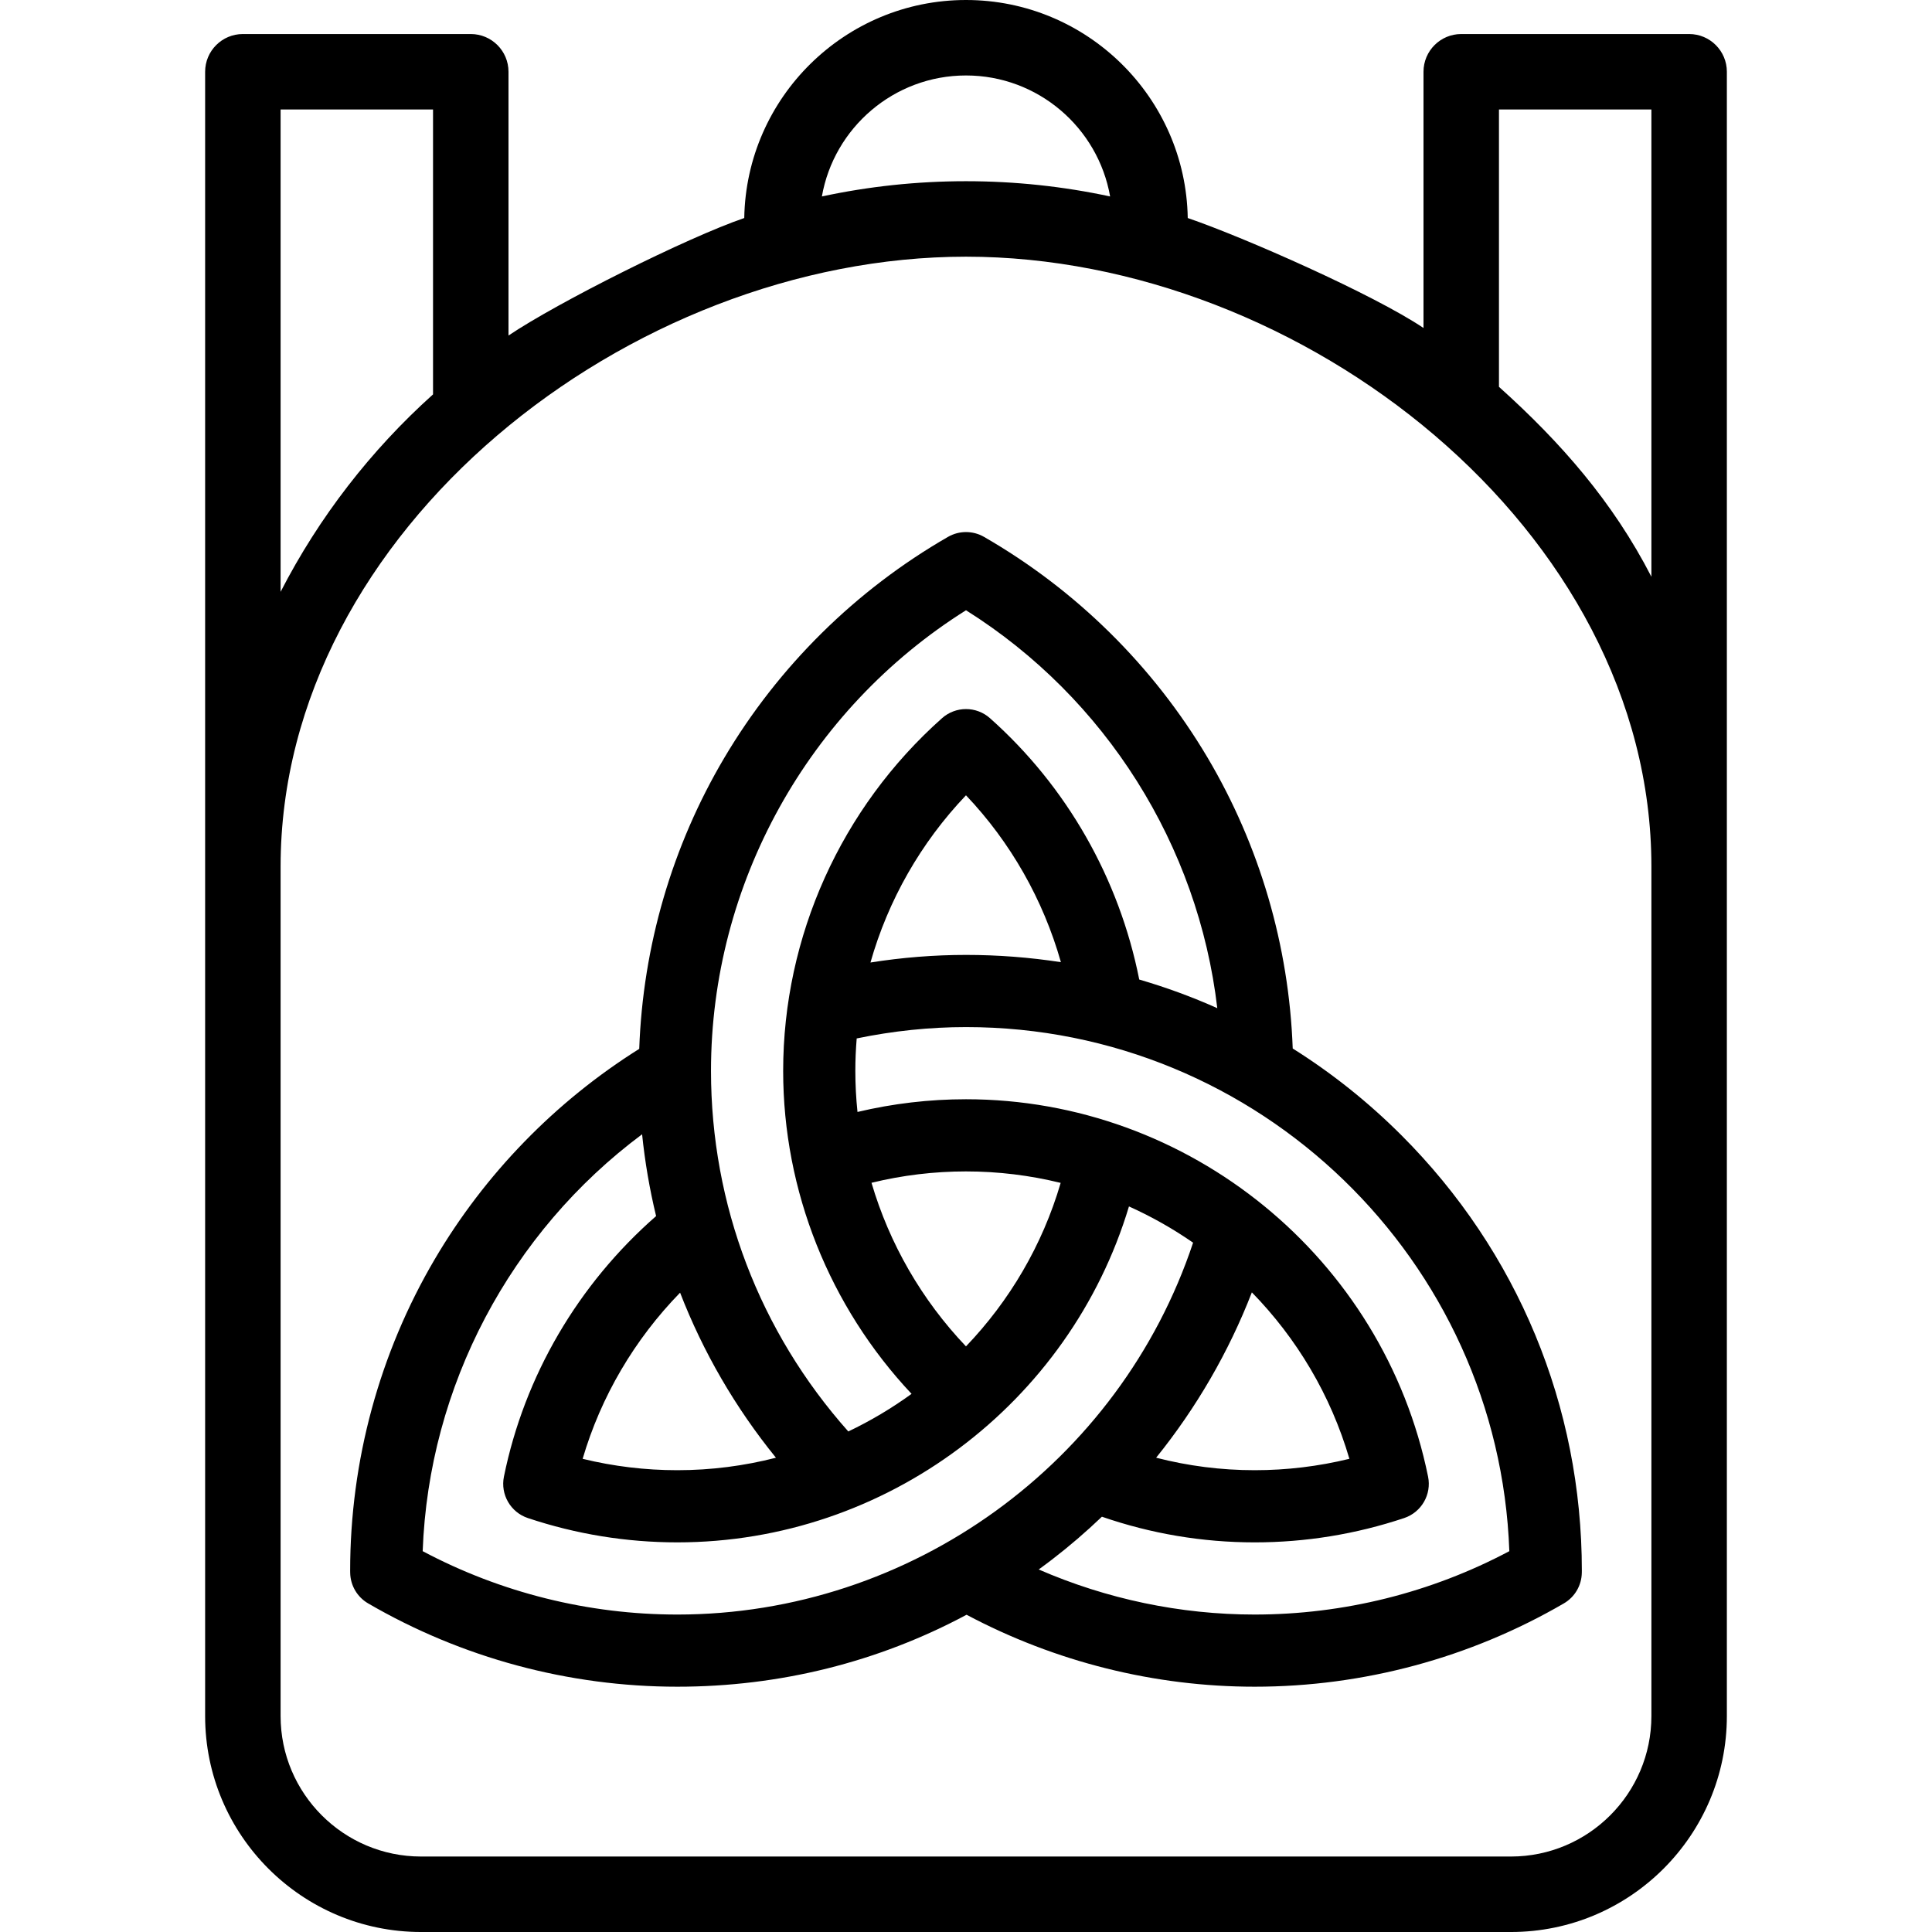 <?xml version="1.0" encoding="UTF-8" standalone="no"?>
<svg
   xmlns:dc="http://purl.org/dc/elements/1.1/"
   xmlns:cc="http://creativecommons.org/ns#"
   xmlns:rdf="http://www.w3.org/1999/02/22-rdf-syntax-ns#"
   xmlns:svg="http://www.w3.org/2000/svg"
   xmlns="http://www.w3.org/2000/svg"
   xmlns:sodipodi="http://sodipodi.sourceforge.net/DTD/sodipodi-0.dtd"
   xmlns:inkscape="http://www.inkscape.org/namespaces/inkscape"
   id="Capa_1"
   enable-background="new 0 0 512 512"
   height="512"
   viewBox="0 0 512 512"
   width="512"
   version="1.1"
   sodipodi:docname="item-handy-haversack.svg"
   inkscape:version="1.0.2 (e86c870879, 2021-01-15)">
  <defs
     id="defs632" />
  <sodipodi:namedview
     pagecolor="#ffffff"
     bordercolor="#666666"
     borderopacity="1"
     objecttolerance="10"
     gridtolerance="10"
     guidetolerance="10"
     inkscape:pageopacity="0"
     inkscape:pageshadow="2"
     inkscape:window-width="2560"
     inkscape:window-height="1388"
     id="namedview630"
     showgrid="false"
     inkscape:zoom="1.3921165"
     inkscape:cx="350.25125"
     inkscape:cy="241.92624"
     inkscape:window-x="1080"
     inkscape:window-y="1132"
     inkscape:window-maximized="0"
     inkscape:current-layer="Capa_1"
     inkscape:document-rotation="0" />
  <g
     id="g627">
    <path
       d="m 447.638,9.019 h -60.395 c -5.523,0 -10,4.477 -10,10 V 86.92 C 364.183,78.121 329.923,62.973 314.765,57.777 314.233,25.827 288.076,0 256,0 223.923,0 197.766,25.827 197.235,57.776 182.077,62.972 147.817,80.12 134.757,88.919 v -69.9 c 0,-5.523 -4.477,-10 -10,-10 H 64.362 c -5.523,0 -10,4.477 -10,10 v 435.758 c 0,31.553 25.673,57.224 57.229,57.224 h 288.818 c 31.556,0 57.228,-25.671 57.228,-57.224 V 19.019 c 10e-4,-5.523 -4.477,-10 -9.999,-10 z M 256,20 c 19.093,0 35.006,13.87 38.191,32.062 -12.318,-2.646 -25.095,-4.04 -38.191,-4.04 -13.097,0 -25.874,1.394 -38.192,4.04 C 220.993,33.87 236.907,20 256,20 Z M 74.362,29.019 h 40.395 v 75.497 c -16.448,14.77 -30.193,32.491 -40.395,52.321 z M 437.637,454.777 C 437.638,475.302 420.938,492 400.409,492 H 111.591 C 91.063,492 74.362,475.302 74.362,454.776 V 229.64 c 0,-89.116 92.51,-161.617 181.638,-161.617 89.127,0 181.638,72.501 181.638,161.617 -10e-5,75.046 -10e-4,150.091 -10e-4,225.137 z M 397.242,102.516 V 29.019 h 40.395 V 152.838 C 427.436,133.007 413.69,117.286 397.242,102.516 Z"
       id="path619"
       sodipodi:nodetypes="sssccsccsssssssscsscscsccccccssccsccccccc" />
    <g
       id="g625" />
  </g>
  <path
     d="m 371.405,300.865 c -8.831,-8.831 -18.5,-16.52 -28.821,-23.004 -0.986,-27.215 -8.75,-53.77 -22.596,-77.128 -14.347,-24.202 -34.824,-44.416 -59.218,-58.455 -2.953,-1.7 -6.587,-1.7 -9.54,0 -24.449,14.072 -44.959,34.337 -59.314,58.606 -13.813,23.354 -21.545,49.887 -22.514,77.077 -22.214,13.938 -40.876,33.112 -54.184,55.732 -14.671,24.938 -22.426,53.492 -22.426,82.576 0,0.173 0.003,0.342 0.01,0.533 0.054,3.347 1.854,6.426 4.753,8.113 24.829,14.446 53.163,22.081 81.94,22.081 27.154,0 53.225,-6.533 76.655,-19.068 23.515,12.49 49.792,19.068 76.352,19.068 28.777,0 57.112,-7.636 81.94,-22.081 2.899,-1.686 4.699,-4.766 4.753,-8.113 0.007,-0.177 0.01,-0.354 0.01,-0.532 0,-43.594 -16.977,-84.579 -47.802,-115.405 z M 256,161.725 c 37.079,23.302 61.547,62.362 66.595,105.452 -6.707,-2.999 -13.616,-5.53 -20.684,-7.59 -5.316,-26.768 -19.205,-51.17 -39.558,-69.26 -3.624,-3.22 -9.082,-3.22 -12.706,0 -26.755,23.779 -42.1,57.845 -42.1,93.464 0,31.853 12.287,62.468 34.027,85.595 -5.259,3.818 -10.87,7.158 -16.765,9.967 -23.511,-26.415 -36.388,-60.096 -36.388,-95.563 0,-49.523 25.756,-95.787 67.578,-122.064 z m 25.152,93.261 c -8.248,-1.269 -16.65,-1.923 -25.152,-1.923 -8.427,0 -16.898,0.676 -25.319,2.014 4.676,-16.483 13.324,-31.731 25.314,-44.313 11.827,12.447 20.461,27.655 25.157,44.222 z m -50.197,58.467 c 8.196,-2.002 16.587,-3.015 25.045,-3.015 8.6,0 17.008,1.054 25.089,3.04 -4.843,16.559 -13.592,31.317 -25.094,43.328 -11.757,-12.34 -20.303,-27.24 -25.039,-43.353 z m -25.321,72.86 c -8.401,2.157 -17.164,3.305 -26.137,3.305 -8.48,0 -16.887,-1.013 -25.091,-3.017 4.844,-16.497 13.736,-31.626 25.826,-44.031 6.078,15.702 14.612,30.447 25.403,43.743 z m -26.137,41.558 c -23.551,0 -46.764,-5.792 -67.484,-16.796 1.594,-43.727 23.252,-84.499 58.149,-110.477 0.752,7.339 1.994,14.577 3.712,21.675 -20.662,18.062 -34.896,42.349 -40.328,69.049 -0.963,4.736 1.757,9.445 6.34,10.976 12.799,4.277 26.125,6.445 39.61,6.445 55.358,0 104.002,-36.822 119.691,-89.026 5.963,2.682 11.653,5.9 16.995,9.604 -19.427,58.343 -74.714,98.55 -136.686,98.55 z m 152.258,-85.385 c 11.872,12.153 20.901,27.192 25.846,44.114 -8.207,2.006 -16.616,3.018 -25.098,3.018 -8.857,0 -17.596,-1.115 -26.116,-3.309 10.652,-13.204 19.25,-28.026 25.368,-43.822 z m 0.748,85.385 c -19.683,0 -39.195,-4.099 -57.237,-11.944 1.173,-0.853 2.34,-1.717 3.495,-2.604 4.627,-3.553 9.047,-7.358 13.254,-11.379 13.062,4.512 26.652,6.801 40.489,6.801 13.485,0 26.812,-2.168 39.61,-6.445 4.583,-1.531 7.304,-6.241 6.34,-10.976 -11.79,-57.951 -63.289,-100.012 -122.454,-100.012 -9.708,0 -19.339,1.134 -28.756,3.367 -0.376,-3.602 -0.571,-7.235 -0.571,-10.888 0,-2.879 0.126,-5.745 0.36,-8.595 9.611,-1.986 19.327,-3.007 28.967,-3.007 77.706,0 141.242,61.838 143.989,138.885 -20.72,11.005 -43.933,16.797 -67.486,16.797 z"
     id="path1569"
     style="stroke-width:0.638" />
</svg>

